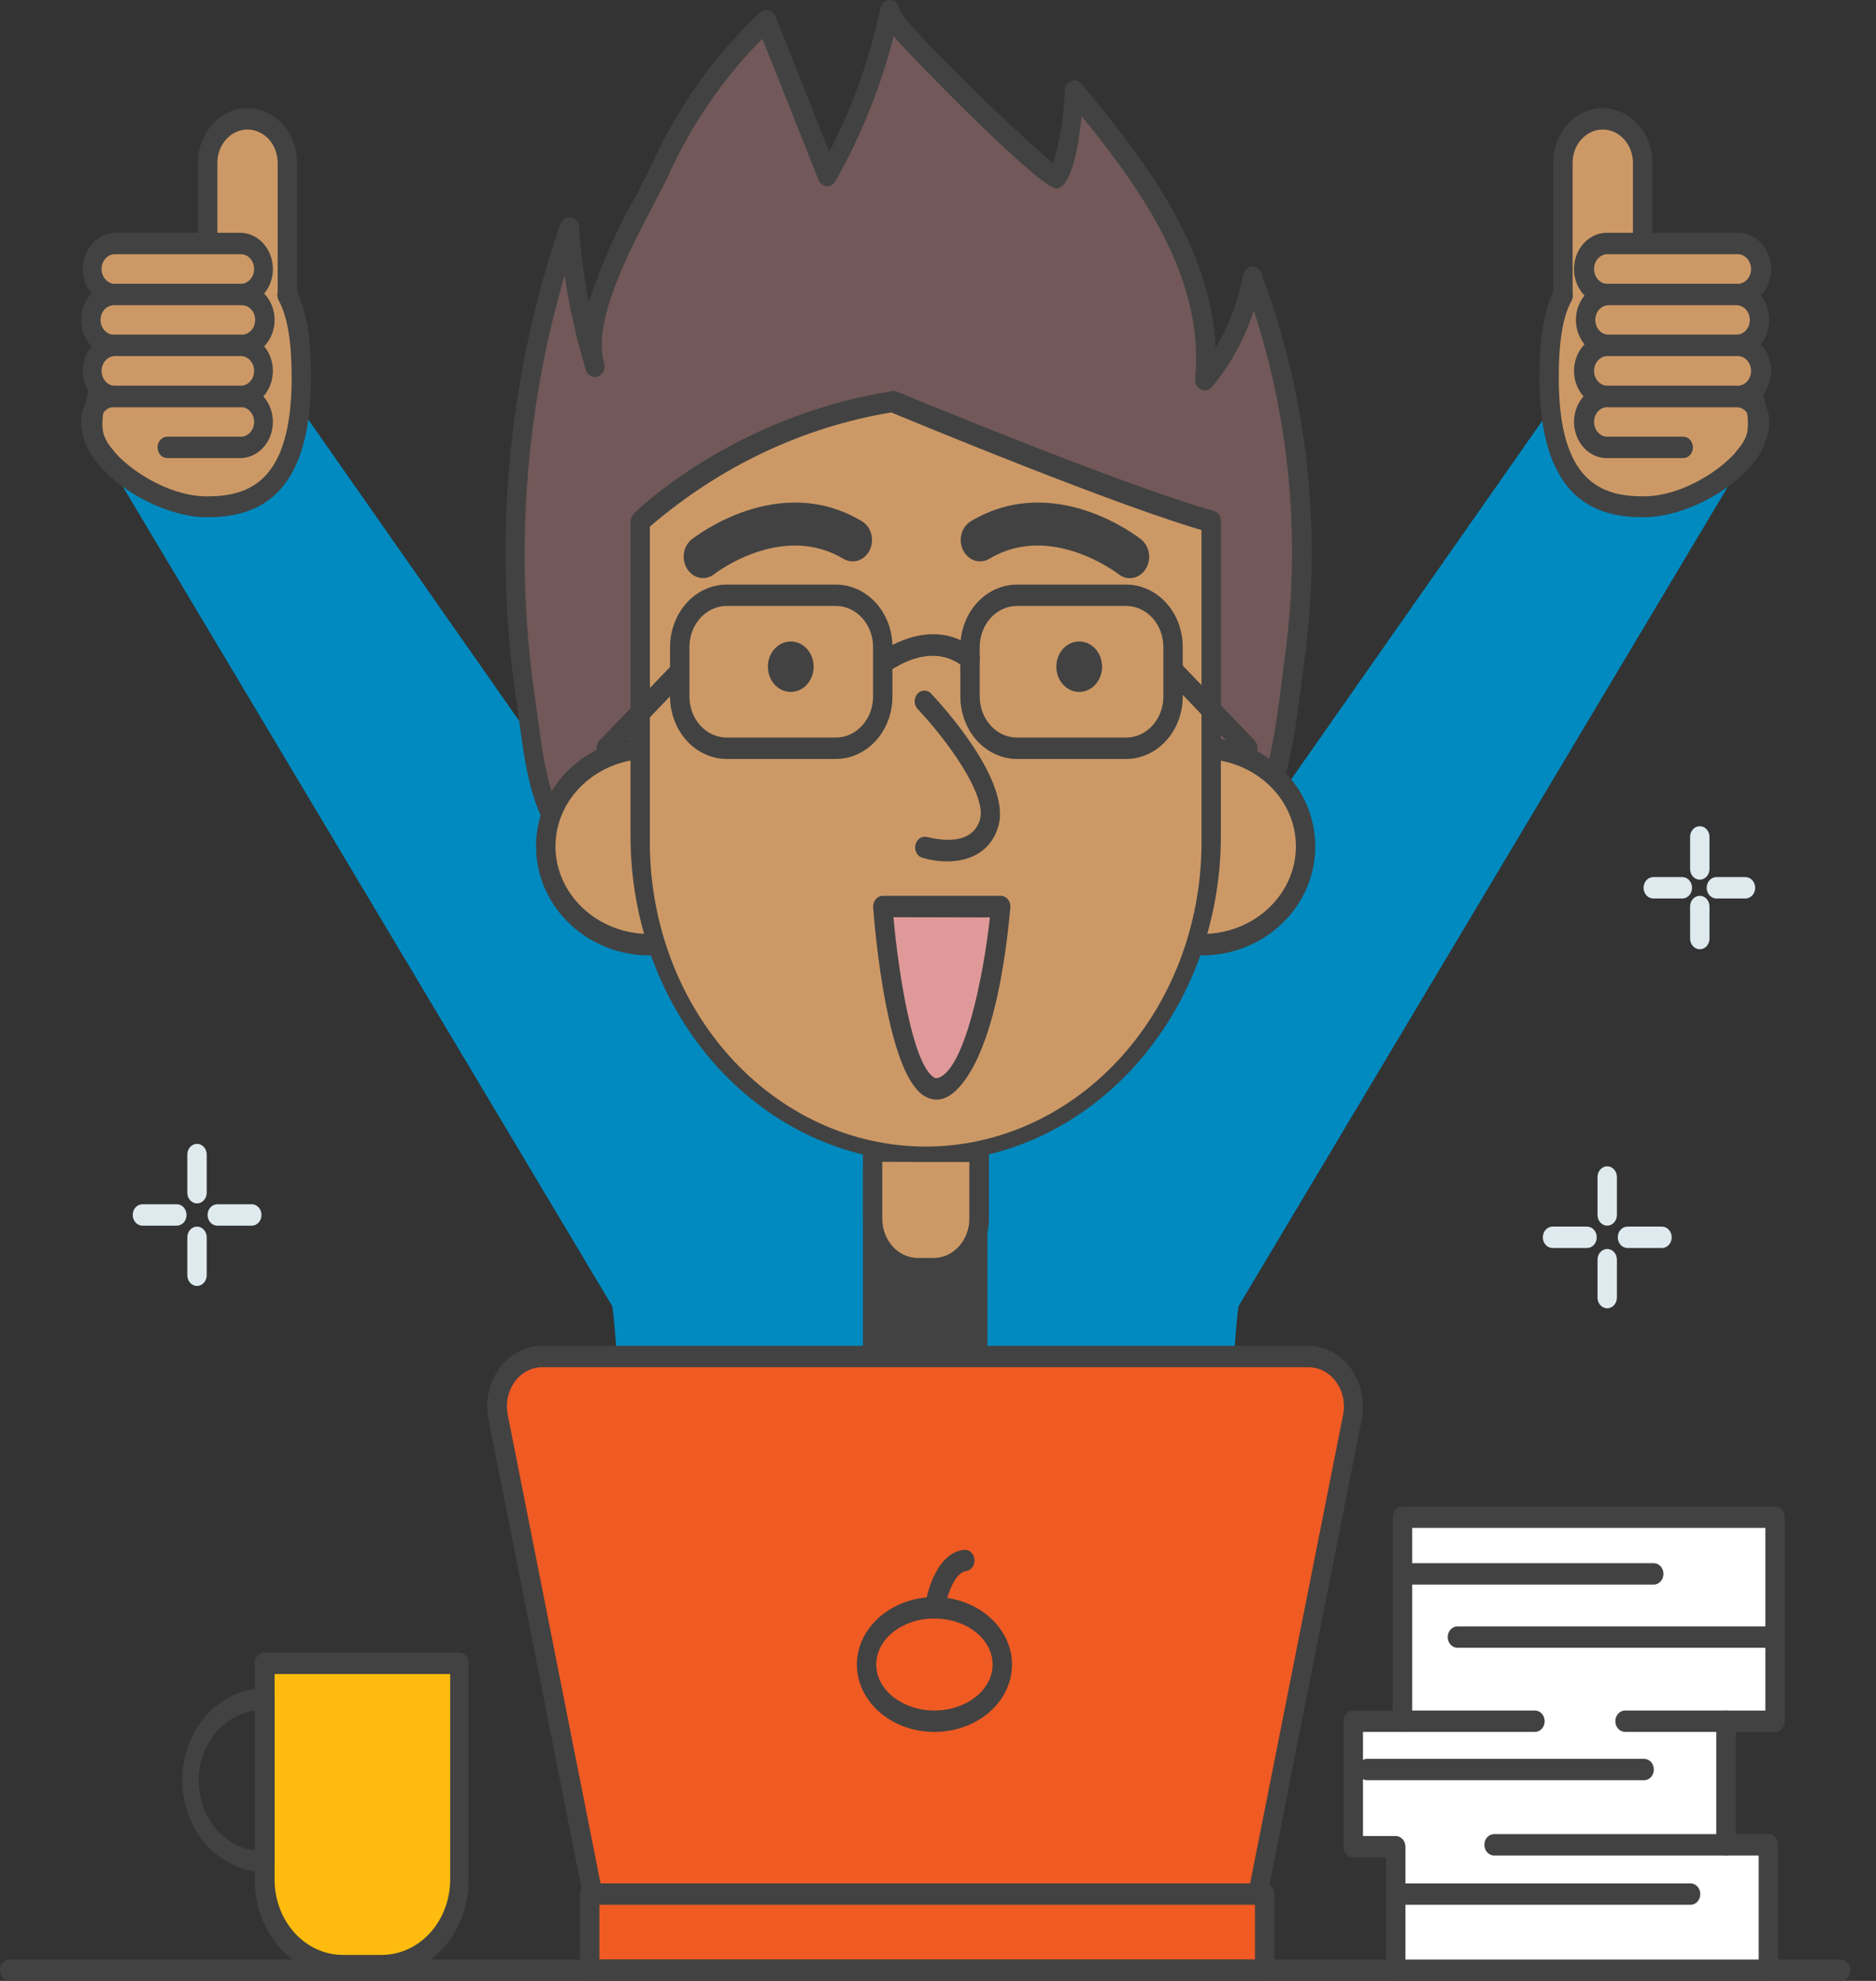 <svg width="54" height="57" viewBox="0 0 54 57" fill="none" xmlns="http://www.w3.org/2000/svg">
<rect x="0" y="0" width="54" height="57" fill="#333333" stroke="none"/>
<path d="M48.895 10.111C48.635 9.922 48.343 9.791 48.038 9.726C47.732 9.661 47.417 9.663 47.112 9.733C46.807 9.802 46.517 9.937 46.26 10.129C46.002 10.322 45.781 10.569 45.61 10.856L31.299 31.296H21.963L7.655 10.856C7.484 10.569 7.263 10.322 7.005 10.129C6.747 9.937 6.457 9.802 6.152 9.732C5.847 9.663 5.532 9.661 5.227 9.725C4.921 9.79 4.629 9.921 4.369 10.11C4.109 10.299 3.885 10.542 3.71 10.826C3.535 11.111 3.413 11.43 3.35 11.766C3.287 12.103 3.285 12.45 3.344 12.787C3.402 13.124 3.521 13.445 3.692 13.732L17.861 37.455C18.073 37.815 18.673 52.099 18.673 52.099H34.581C34.581 52.099 35.178 37.815 35.393 37.455L49.562 13.732C49.908 13.154 50.033 12.448 49.908 11.77C49.783 11.091 49.418 10.494 48.895 10.111Z" fill="#008ABF"/>
<path d="M34.592 52.407H18.684C18.61 52.407 18.539 52.374 18.487 52.317C18.435 52.259 18.405 52.181 18.405 52.099C18.177 46.62 17.78 38.295 17.621 37.581L3.469 13.892C3.082 13.245 2.945 12.454 3.087 11.695C3.228 10.936 3.638 10.27 4.225 9.843C4.813 9.417 5.53 9.265 6.218 9.422C6.907 9.578 7.511 10.03 7.898 10.677L22.111 30.982H31.173L45.406 10.662C45.794 10.026 46.394 9.583 47.075 9.43C47.756 9.276 48.465 9.423 49.048 9.84C49.339 10.052 49.589 10.324 49.785 10.641C49.98 10.959 50.117 11.316 50.187 11.692C50.257 12.068 50.26 12.456 50.194 12.832C50.129 13.21 49.996 13.569 49.805 13.889L35.655 37.578C35.496 38.292 35.097 46.617 34.868 52.096C34.869 52.136 34.862 52.177 34.848 52.214C34.834 52.252 34.814 52.286 34.788 52.315C34.763 52.343 34.732 52.366 34.699 52.382C34.665 52.398 34.629 52.406 34.592 52.407ZM18.938 51.791H34.324C34.603 45.297 34.963 37.64 35.161 37.286L49.339 13.563C49.642 13.051 49.75 12.428 49.638 11.829C49.526 11.23 49.204 10.704 48.741 10.367C48.512 10.2 48.255 10.085 47.985 10.027C47.715 9.97 47.437 9.972 47.168 10.034C46.898 10.095 46.643 10.214 46.415 10.384C46.188 10.554 45.993 10.772 45.842 11.025L31.519 31.487C31.493 31.523 31.459 31.553 31.421 31.573C31.383 31.593 31.341 31.604 31.299 31.604H21.964C21.921 31.604 21.879 31.593 21.841 31.573C21.803 31.553 21.769 31.523 21.743 31.487L7.435 11.043C7.289 10.778 7.097 10.547 6.869 10.365C6.642 10.183 6.383 10.054 6.109 9.984C5.834 9.915 5.55 9.907 5.273 9.962C4.996 10.016 4.732 10.131 4.496 10.3C4.261 10.469 4.058 10.689 3.901 10.946C3.744 11.204 3.636 11.493 3.582 11.798C3.529 12.102 3.531 12.415 3.59 12.719C3.649 13.022 3.762 13.309 3.924 13.563L18.093 37.286C18.302 37.636 18.665 45.297 18.938 51.791Z" fill="#008ABF"/>
<path d="M25.117 33.566H28.145V47.86H25.117V33.566Z" fill="#424242"/>
<path d="M28.145 48.17H25.117C25.043 48.17 24.972 48.138 24.92 48.08C24.867 48.023 24.838 47.944 24.838 47.863V33.566C24.838 33.485 24.867 33.407 24.92 33.349C24.972 33.291 25.043 33.259 25.117 33.259H28.145C28.219 33.259 28.29 33.291 28.342 33.349C28.395 33.407 28.424 33.485 28.424 33.566V47.863C28.424 47.944 28.395 48.023 28.342 48.08C28.29 48.138 28.219 48.17 28.145 48.17ZM25.396 47.555H27.866V33.874H25.396V47.555Z" fill="#424242"/>
<path d="M47.282 7.687V4.684C47.282 4.349 47.161 4.027 46.946 3.79C46.73 3.553 46.439 3.42 46.135 3.42C45.83 3.42 45.539 3.553 45.324 3.79C45.108 4.027 44.988 4.349 44.988 4.684V8.474C44.728 8.939 44.577 9.677 44.577 10.85C44.577 14.027 45.922 14.575 47.301 14.575C48.68 14.575 50.388 13.394 50.555 12.495C50.882 10.862 48.565 7.816 47.282 7.687Z" fill="#CC9966"/>
<path d="M47.312 14.883C46.023 14.883 44.309 14.467 44.309 10.85C44.309 9.757 44.441 8.957 44.709 8.41V4.684C44.709 4.267 44.859 3.867 45.126 3.573C45.394 3.278 45.756 3.112 46.135 3.112C46.513 3.112 46.876 3.278 47.143 3.573C47.41 3.867 47.561 4.267 47.561 4.684V7.428C48.398 7.678 49.297 8.659 49.863 9.514C50.226 10.056 51.049 11.431 50.84 12.557C50.631 13.683 48.758 14.883 47.312 14.883ZM45.267 8.422C45.284 8.499 45.274 8.581 45.239 8.65C44.988 9.099 44.868 9.822 44.868 10.865C44.868 13.877 46.104 14.283 47.312 14.283C48.646 14.283 50.167 13.123 50.293 12.437C50.404 11.822 50.067 10.856 49.414 9.883C48.716 8.844 47.809 8.038 47.257 7.995C47.187 7.988 47.122 7.952 47.075 7.895C47.028 7.838 47.002 7.764 47.003 7.687V4.684C47.003 4.43 46.911 4.187 46.748 4.008C46.586 3.828 46.365 3.727 46.135 3.727C45.904 3.727 45.684 3.828 45.521 4.008C45.358 4.187 45.267 4.43 45.267 4.684V8.422Z" fill="#424242"/>
<path d="M49.983 7.007H46.302C45.935 7.007 45.638 7.335 45.638 7.739V7.742C45.638 8.147 45.935 8.474 46.302 8.474H49.983C50.35 8.474 50.647 8.147 50.647 7.742V7.739C50.647 7.335 50.35 7.007 49.983 7.007Z" fill="#CC9966"/>
<path d="M49.983 8.782H46.305C46.176 8.79 46.048 8.769 45.927 8.72C45.807 8.671 45.696 8.595 45.603 8.498C45.51 8.4 45.435 8.283 45.385 8.153C45.334 8.023 45.307 7.882 45.307 7.741C45.307 7.599 45.334 7.459 45.385 7.329C45.435 7.198 45.51 7.081 45.603 6.983C45.696 6.886 45.807 6.811 45.927 6.762C46.048 6.713 46.176 6.692 46.305 6.699H49.983C50.111 6.692 50.24 6.713 50.361 6.762C50.481 6.811 50.592 6.886 50.685 6.983C50.778 7.081 50.853 7.198 50.904 7.329C50.954 7.459 50.981 7.599 50.981 7.741C50.981 7.882 50.954 8.023 50.904 8.153C50.853 8.283 50.778 8.4 50.685 8.498C50.592 8.595 50.481 8.671 50.361 8.72C50.24 8.769 50.111 8.79 49.983 8.782ZM46.305 7.315C46.251 7.31 46.197 7.317 46.147 7.336C46.096 7.355 46.049 7.386 46.01 7.426C45.97 7.466 45.938 7.514 45.917 7.569C45.895 7.623 45.884 7.681 45.884 7.741C45.884 7.8 45.895 7.858 45.917 7.913C45.938 7.967 45.97 8.016 46.01 8.056C46.049 8.096 46.096 8.126 46.147 8.145C46.197 8.165 46.251 8.172 46.305 8.167H49.983C50.037 8.172 50.09 8.165 50.141 8.145C50.192 8.126 50.239 8.096 50.278 8.056C50.318 8.016 50.35 7.967 50.371 7.913C50.393 7.858 50.404 7.8 50.404 7.741C50.404 7.681 50.393 7.623 50.371 7.569C50.35 7.514 50.318 7.466 50.278 7.426C50.239 7.386 50.192 7.355 50.141 7.336C50.09 7.317 50.037 7.31 49.983 7.315H46.305Z" fill="#424242"/>
<path d="M49.983 8.474H46.302C45.935 8.474 45.638 8.802 45.638 9.207V9.21C45.638 9.614 45.935 9.942 46.302 9.942H49.983C50.35 9.942 50.647 9.614 50.647 9.21V9.207C50.647 8.802 50.35 8.474 49.983 8.474Z" fill="#CC9966"/>
<path d="M49.983 10.246H46.305C46.055 10.246 45.815 10.137 45.638 9.942C45.461 9.747 45.362 9.482 45.362 9.207C45.362 8.931 45.461 8.666 45.638 8.471C45.815 8.276 46.055 8.167 46.305 8.167H49.983C50.233 8.167 50.473 8.276 50.65 8.471C50.827 8.666 50.926 8.931 50.926 9.207C50.926 9.482 50.827 9.747 50.65 9.942C50.473 10.137 50.233 10.246 49.983 10.246ZM46.305 8.782C46.203 8.782 46.105 8.827 46.032 8.906C45.96 8.986 45.92 9.094 45.92 9.207C45.92 9.319 45.96 9.427 46.032 9.507C46.105 9.586 46.203 9.631 46.305 9.631H49.983C50.085 9.631 50.183 9.586 50.255 9.507C50.328 9.427 50.368 9.319 50.368 9.207C50.368 9.094 50.328 8.986 50.255 8.906C50.183 8.827 50.085 8.782 49.983 8.782H46.305Z" fill="#424242"/>
<path d="M49.983 9.939H46.302C45.935 9.939 45.638 10.267 45.638 10.671V10.674C45.638 11.079 45.935 11.406 46.302 11.406H49.983C50.35 11.406 50.647 11.079 50.647 10.674V10.671C50.647 10.267 50.35 9.939 49.983 9.939Z" fill="#CC9966"/>
<path d="M49.983 11.714H46.305C46.176 11.722 46.048 11.7 45.927 11.652C45.807 11.603 45.696 11.527 45.603 11.43C45.51 11.332 45.435 11.215 45.385 11.085C45.334 10.955 45.307 10.814 45.307 10.673C45.307 10.531 45.334 10.391 45.385 10.26C45.435 10.13 45.51 10.013 45.603 9.915C45.696 9.818 45.807 9.742 45.927 9.694C46.048 9.645 46.176 9.623 46.305 9.631H49.983C50.111 9.623 50.24 9.645 50.361 9.694C50.481 9.742 50.592 9.818 50.685 9.915C50.778 10.013 50.853 10.13 50.904 10.26C50.954 10.391 50.981 10.531 50.981 10.673C50.981 10.814 50.954 10.955 50.904 11.085C50.853 11.215 50.778 11.332 50.685 11.43C50.592 11.527 50.481 11.603 50.361 11.652C50.24 11.7 50.111 11.722 49.983 11.714ZM46.305 10.246C46.251 10.242 46.197 10.249 46.147 10.268C46.096 10.287 46.049 10.318 46.01 10.358C45.97 10.398 45.938 10.446 45.917 10.501C45.895 10.555 45.884 10.613 45.884 10.673C45.884 10.732 45.895 10.79 45.917 10.845C45.938 10.899 45.97 10.947 46.01 10.988C46.049 11.028 46.096 11.058 46.147 11.077C46.197 11.096 46.251 11.104 46.305 11.099H49.983C50.037 11.104 50.09 11.096 50.141 11.077C50.192 11.058 50.239 11.028 50.278 10.988C50.318 10.947 50.35 10.899 50.371 10.845C50.393 10.79 50.404 10.732 50.404 10.673C50.404 10.613 50.393 10.555 50.371 10.501C50.35 10.446 50.318 10.398 50.278 10.358C50.239 10.318 50.192 10.287 50.141 10.268C50.09 10.249 50.037 10.242 49.983 10.246H46.305Z" fill="#424242"/>
<path d="M50.195 13.489C50.158 13.489 50.122 13.481 50.088 13.465C50.054 13.449 50.023 13.426 49.997 13.397C49.945 13.339 49.916 13.261 49.916 13.18C49.916 13.099 49.945 13.021 49.997 12.963C50.209 12.749 50.341 12.457 50.368 12.142C50.368 12.028 50.327 11.919 50.255 11.839C50.182 11.759 50.083 11.714 49.98 11.714H46.305C46.251 11.709 46.197 11.716 46.147 11.735C46.096 11.755 46.049 11.785 46.01 11.825C45.97 11.865 45.938 11.914 45.917 11.968C45.895 12.022 45.884 12.081 45.884 12.14C45.884 12.199 45.895 12.258 45.917 12.312C45.938 12.366 45.97 12.415 46.01 12.455C46.049 12.495 46.096 12.526 46.147 12.545C46.197 12.564 46.251 12.571 46.305 12.566H48.451C48.525 12.566 48.596 12.599 48.648 12.656C48.701 12.714 48.73 12.792 48.73 12.874C48.73 12.955 48.701 13.034 48.648 13.091C48.596 13.149 48.525 13.181 48.451 13.181H46.305C46.176 13.189 46.048 13.168 45.927 13.119C45.807 13.07 45.696 12.995 45.603 12.897C45.51 12.8 45.435 12.682 45.385 12.552C45.334 12.422 45.307 12.282 45.307 12.14C45.307 11.998 45.334 11.858 45.385 11.728C45.435 11.598 45.51 11.48 45.603 11.383C45.696 11.285 45.807 11.21 45.927 11.161C46.048 11.112 46.176 11.091 46.305 11.099H49.983C50.234 11.099 50.475 11.209 50.652 11.404C50.83 11.6 50.929 11.865 50.929 12.142C50.906 12.622 50.714 13.073 50.393 13.4C50.367 13.428 50.336 13.451 50.302 13.466C50.268 13.482 50.232 13.489 50.195 13.489Z" fill="#424242"/>
<path d="M5.981 7.687V4.684C5.981 4.349 6.102 4.027 6.317 3.79C6.532 3.553 6.824 3.42 7.128 3.42C7.432 3.42 7.724 3.553 7.939 3.79C8.154 4.027 8.275 4.349 8.275 4.684V8.474C8.534 8.939 8.688 9.677 8.688 10.85C8.688 14.027 7.34 14.575 5.964 14.575C4.588 14.575 2.88 13.394 2.699 12.495C2.395 10.862 4.697 7.816 5.981 7.687Z" fill="#CC9966"/>
<path d="M5.95 14.883C4.504 14.883 2.623 13.652 2.422 12.557C2.221 11.462 3.034 10.056 3.399 9.514C3.957 8.671 4.876 7.668 5.699 7.428V4.684C5.699 4.267 5.849 3.867 6.117 3.573C6.384 3.278 6.747 3.112 7.125 3.112C7.503 3.112 7.866 3.278 8.133 3.573C8.401 3.867 8.551 4.267 8.551 4.684V8.41C8.83 8.957 8.953 9.757 8.953 10.85C8.956 14.455 7.242 14.883 5.95 14.883ZM7.125 3.727C7.011 3.727 6.898 3.752 6.793 3.8C6.687 3.848 6.592 3.919 6.511 4.008C6.431 4.096 6.367 4.202 6.323 4.318C6.279 4.434 6.257 4.559 6.257 4.684V7.687C6.257 7.764 6.231 7.838 6.184 7.895C6.137 7.952 6.073 7.988 6.003 7.995C5.445 8.05 4.546 8.844 3.846 9.883C3.193 10.856 2.855 11.834 2.969 12.437C3.095 13.111 4.613 14.283 5.95 14.283C7.158 14.283 8.395 13.877 8.395 10.865C8.395 9.822 8.272 9.099 8.024 8.65C8.003 8.613 7.99 8.573 7.985 8.53C7.979 8.488 7.982 8.445 7.993 8.404V4.712C7.996 4.584 7.976 4.457 7.934 4.338C7.892 4.219 7.829 4.11 7.749 4.018C7.668 3.927 7.572 3.854 7.465 3.804C7.358 3.754 7.244 3.728 7.128 3.727H7.125Z" fill="#424242"/>
<path d="M3.279 8.471H6.96C7.327 8.471 7.624 8.144 7.624 7.739V7.736C7.624 7.332 7.327 7.004 6.96 7.004H3.279C2.912 7.004 2.615 7.332 2.615 7.736V7.739C2.615 8.144 2.912 8.471 3.279 8.471Z" fill="#CC9966"/>
<path d="M6.96 8.782H3.279C3.038 8.768 2.81 8.652 2.644 8.458C2.477 8.264 2.384 8.008 2.384 7.741C2.384 7.474 2.477 7.217 2.644 7.024C2.81 6.83 3.038 6.714 3.279 6.699H6.96C7.202 6.714 7.429 6.83 7.596 7.024C7.762 7.217 7.855 7.474 7.855 7.741C7.855 8.008 7.762 8.264 7.596 8.458C7.429 8.652 7.202 8.768 6.96 8.782ZM3.279 7.315C3.182 7.324 3.092 7.372 3.026 7.451C2.961 7.53 2.924 7.634 2.924 7.741C2.924 7.848 2.961 7.951 3.026 8.03C3.092 8.109 3.182 8.158 3.279 8.167H6.96C7.057 8.158 7.147 8.109 7.213 8.03C7.279 7.951 7.315 7.848 7.315 7.741C7.315 7.634 7.279 7.53 7.213 7.451C7.147 7.372 7.057 7.324 6.96 7.315H3.279Z" fill="#424242"/>
<path d="M3.279 9.939H6.96C7.327 9.939 7.624 9.611 7.624 9.207V9.204C7.624 8.799 7.327 8.471 6.96 8.471H3.279C2.912 8.471 2.615 8.799 2.615 9.204V9.207C2.615 9.611 2.912 9.939 3.279 9.939Z" fill="#CC9966"/>
<path d="M6.96 10.246H3.279C3.029 10.246 2.789 10.137 2.612 9.942C2.435 9.747 2.336 9.482 2.336 9.207C2.336 8.931 2.435 8.666 2.612 8.471C2.789 8.276 3.029 8.167 3.279 8.167H6.96C7.21 8.167 7.45 8.276 7.627 8.471C7.804 8.666 7.904 8.931 7.904 9.207C7.904 9.482 7.804 9.747 7.627 9.942C7.45 10.137 7.21 10.246 6.96 10.246ZM3.279 8.782C3.177 8.782 3.079 8.827 3.007 8.906C2.935 8.986 2.894 9.094 2.894 9.207C2.894 9.319 2.935 9.427 3.007 9.507C3.079 9.586 3.177 9.631 3.279 9.631H6.96C7.062 9.631 7.16 9.586 7.233 9.507C7.305 9.427 7.345 9.319 7.345 9.207C7.345 9.094 7.305 8.986 7.233 8.906C7.16 8.827 7.062 8.782 6.96 8.782H3.279Z" fill="#424242"/>
<path d="M3.279 11.409H6.96C7.327 11.409 7.624 11.082 7.624 10.677V10.674C7.624 10.27 7.327 9.942 6.96 9.942H3.279C2.912 9.942 2.615 10.27 2.615 10.674V10.677C2.615 11.082 2.912 11.409 3.279 11.409Z" fill="#CC9966"/>
<path d="M6.96 11.714H3.279C3.038 11.7 2.81 11.584 2.644 11.39C2.477 11.196 2.384 10.939 2.384 10.673C2.384 10.406 2.477 10.149 2.644 9.955C2.81 9.762 3.038 9.646 3.279 9.631H6.96C7.202 9.646 7.429 9.762 7.596 9.955C7.762 10.149 7.855 10.406 7.855 10.673C7.855 10.939 7.762 11.196 7.596 11.39C7.429 11.584 7.202 11.7 6.96 11.714ZM3.279 10.246C3.182 10.256 3.092 10.304 3.026 10.383C2.961 10.462 2.924 10.565 2.924 10.673C2.924 10.78 2.961 10.883 3.026 10.962C3.092 11.041 3.182 11.09 3.279 11.099H6.96C7.057 11.09 7.147 11.041 7.213 10.962C7.279 10.883 7.315 10.78 7.315 10.673C7.315 10.565 7.279 10.462 7.213 10.383C7.147 10.304 7.057 10.256 6.96 10.246H3.279Z" fill="#424242"/>
<path d="M3.067 13.489C2.994 13.489 2.924 13.457 2.872 13.4C2.551 13.073 2.359 12.622 2.336 12.142C2.336 12.005 2.36 11.869 2.407 11.743C2.454 11.616 2.524 11.501 2.611 11.404C2.699 11.307 2.803 11.231 2.918 11.178C3.032 11.126 3.155 11.099 3.279 11.099H6.96C7.202 11.113 7.429 11.229 7.596 11.423C7.762 11.617 7.855 11.873 7.855 12.14C7.855 12.407 7.762 12.664 7.596 12.857C7.429 13.051 7.202 13.167 6.96 13.181H4.814C4.74 13.181 4.669 13.149 4.617 13.091C4.564 13.034 4.535 12.955 4.535 12.874C4.535 12.792 4.564 12.714 4.617 12.656C4.669 12.599 4.74 12.566 4.814 12.566H6.96C7.057 12.557 7.147 12.508 7.213 12.429C7.279 12.35 7.315 12.247 7.315 12.14C7.315 12.033 7.279 11.93 7.213 11.851C7.147 11.772 7.057 11.723 6.96 11.714H3.279C3.228 11.714 3.178 11.725 3.131 11.747C3.084 11.768 3.042 11.8 3.006 11.839C2.97 11.879 2.942 11.926 2.923 11.978C2.903 12.03 2.894 12.086 2.894 12.142C2.921 12.457 3.054 12.749 3.265 12.963C3.317 13.021 3.346 13.099 3.346 13.18C3.346 13.261 3.317 13.339 3.265 13.397C3.239 13.426 3.209 13.449 3.175 13.465C3.141 13.481 3.104 13.489 3.067 13.489Z" fill="#424242"/>
<path d="M36.199 54.502H17.063L14.339 40.775C14.297 40.565 14.299 40.348 14.343 40.139C14.388 39.93 14.474 39.735 14.597 39.568C14.719 39.4 14.873 39.266 15.049 39.173C15.225 39.081 15.417 39.033 15.612 39.033H37.659C37.853 39.033 38.045 39.081 38.221 39.174C38.396 39.267 38.55 39.402 38.672 39.569C38.794 39.736 38.88 39.931 38.925 40.139C38.969 40.348 38.971 40.565 38.929 40.775L36.199 54.502Z" fill="#F05A23"/>
<path d="M36.199 54.809H17.063C16.998 54.811 16.935 54.788 16.884 54.743C16.833 54.699 16.797 54.636 16.784 54.566L14.06 40.839C14.009 40.585 14.011 40.321 14.066 40.067C14.12 39.814 14.225 39.577 14.373 39.374C14.522 39.171 14.71 39.008 14.923 38.895C15.136 38.783 15.37 38.725 15.606 38.726H37.653C37.889 38.726 38.123 38.784 38.336 38.896C38.549 39.009 38.736 39.172 38.884 39.375C39.032 39.578 39.137 39.815 39.191 40.068C39.245 40.321 39.247 40.585 39.197 40.839L36.473 54.566C36.459 54.635 36.425 54.697 36.375 54.741C36.325 54.786 36.263 54.81 36.199 54.809ZM17.286 54.194H35.984L38.661 40.71C38.694 40.545 38.693 40.374 38.658 40.21C38.623 40.046 38.555 39.892 38.459 39.761C38.363 39.63 38.242 39.524 38.104 39.451C37.966 39.378 37.815 39.341 37.662 39.341H15.614C15.461 39.34 15.31 39.377 15.171 39.45C15.033 39.522 14.912 39.628 14.816 39.76C14.72 39.892 14.652 40.045 14.617 40.21C14.582 40.374 14.582 40.545 14.615 40.71L17.286 54.194Z" fill="#424242"/>
<path d="M16.974 54.502H36.403V56.692H16.974V54.502Z" fill="#F05A23"/>
<path d="M36.403 57H16.974C16.9 57 16.829 56.968 16.776 56.91C16.724 56.852 16.695 56.774 16.695 56.692V54.502C16.695 54.42 16.724 54.342 16.776 54.284C16.829 54.227 16.9 54.194 16.974 54.194H36.403C36.477 54.194 36.548 54.227 36.6 54.284C36.653 54.342 36.682 54.42 36.682 54.502V56.692C36.682 56.774 36.653 56.852 36.6 56.91C36.548 56.968 36.477 57 36.403 57ZM17.253 56.385H36.124V54.809H17.253V56.385Z" fill="#424242"/>
<path d="M25.114 33.13H28.184V35.068C28.184 35.448 28.047 35.812 27.803 36.081C27.559 36.35 27.229 36.501 26.884 36.501H26.42C26.076 36.501 25.745 36.35 25.501 36.081C25.257 35.812 25.12 35.448 25.12 35.068V33.13H25.114Z" fill="#CC9966"/>
<path d="M26.881 36.815H26.418C25.998 36.814 25.597 36.63 25.3 36.303C25.004 35.976 24.838 35.533 24.838 35.071V33.13C24.838 33.048 24.867 32.97 24.92 32.912C24.972 32.854 25.043 32.822 25.117 32.822H28.187C28.261 32.822 28.332 32.854 28.384 32.912C28.437 32.97 28.466 33.048 28.466 33.13V35.068C28.466 35.297 28.426 35.525 28.346 35.737C28.267 35.949 28.15 36.142 28.003 36.304C27.855 36.467 27.68 36.595 27.488 36.683C27.295 36.771 27.089 36.816 26.881 36.815ZM25.396 33.431V35.068C25.396 35.367 25.504 35.653 25.695 35.865C25.887 36.077 26.146 36.196 26.418 36.197H26.881C27.152 36.195 27.411 36.075 27.602 35.864C27.794 35.653 27.902 35.366 27.902 35.068V33.437L25.396 33.431Z" fill="#424242"/>
<path d="M16.575 24.337C15.458 23.534 15.349 21.59 15.149 20.245C14.458 15.646 14.883 10.927 16.379 6.567C16.483 7.927 16.729 9.269 17.113 10.566C16.647 8.997 18.347 6.259 18.966 4.98C19.803 3.235 20.641 1.921 22.058 0.614L23.811 5.041C24.64 3.581 25.244 1.98 25.6 0.303C25.508 0.737 30.241 5.13 30.381 5.109C30.621 5.075 30.939 3.263 30.914 2.617C32.867 4.964 34.985 7.745 34.673 10.923C35.364 10.094 35.836 9.073 36.04 7.97C37.346 11.454 37.766 15.265 37.257 18.993C37.084 20.27 36.852 22.992 35.929 23.915C35.069 24.768 33.107 24.149 32.052 24.186L22.594 24.512C20.959 24.568 18.539 25.174 16.971 24.546C16.832 24.493 16.699 24.423 16.575 24.337Z" fill="#725858"/>
<path d="M18.788 25.143C18.142 25.161 17.498 25.057 16.884 24.835C16.725 24.772 16.573 24.689 16.432 24.586C15.355 23.811 15.134 22.156 14.956 20.827C14.931 20.639 14.908 20.46 14.88 20.288C14.178 15.633 14.609 10.856 16.128 6.444C16.151 6.379 16.192 6.324 16.247 6.289C16.301 6.254 16.365 6.24 16.427 6.249C16.49 6.259 16.547 6.292 16.591 6.342C16.634 6.393 16.661 6.458 16.667 6.527C16.718 7.259 16.811 7.986 16.946 8.705C17.308 7.605 17.776 6.551 18.341 5.561C18.489 5.278 18.62 5.023 18.726 4.81C19.489 3.101 20.565 1.584 21.885 0.356C21.921 0.325 21.962 0.305 22.005 0.296C22.049 0.287 22.094 0.289 22.137 0.303C22.178 0.314 22.217 0.336 22.25 0.366C22.283 0.397 22.309 0.435 22.326 0.479L23.87 4.37C24.539 3.079 25.035 1.687 25.34 0.239C25.349 0.199 25.364 0.162 25.385 0.129C25.406 0.096 25.433 0.068 25.465 0.047C25.496 0.025 25.53 0.011 25.566 0.004C25.603 -0.002 25.64 -0.001 25.675 0.008C25.733 0.023 25.785 0.057 25.823 0.106C25.862 0.155 25.885 0.217 25.89 0.282C26.169 0.848 29.418 3.974 30.322 4.7C30.513 4.029 30.623 3.334 30.648 2.632C30.647 2.57 30.663 2.508 30.694 2.456C30.724 2.404 30.769 2.363 30.822 2.339C30.874 2.316 30.932 2.31 30.987 2.323C31.042 2.337 31.093 2.368 31.131 2.414C32.956 4.592 34.868 7.127 34.991 10.01C35.375 9.374 35.644 8.663 35.781 7.915C35.792 7.85 35.823 7.791 35.867 7.747C35.911 7.703 35.967 7.675 36.026 7.668C36.085 7.663 36.143 7.679 36.194 7.712C36.244 7.746 36.283 7.796 36.306 7.856C37.636 11.39 38.064 15.259 37.542 19.042C37.522 19.19 37.5 19.35 37.478 19.541C37.293 21.023 37.017 23.266 36.124 24.155C35.421 24.854 34.204 24.712 33.13 24.586C32.779 24.534 32.426 24.508 32.072 24.506L22.611 24.832C22.151 24.832 21.62 24.909 21.062 24.974C20.307 25.072 19.548 25.128 18.788 25.143ZM16.256 7.915C15.088 11.883 14.801 16.104 15.419 20.221C15.444 20.393 15.469 20.577 15.495 20.768C15.656 21.977 15.854 23.479 16.723 24.103C16.829 24.178 16.942 24.24 17.06 24.288C18.115 24.709 19.642 24.534 20.99 24.38C21.548 24.312 22.106 24.251 22.578 24.235L32.038 23.909C32.418 23.909 32.798 23.937 33.174 23.992C34.084 24.1 35.217 24.232 35.736 23.715C36.478 22.983 36.749 20.787 36.911 19.479C36.933 19.294 36.956 19.122 36.975 18.974C37.446 15.6 37.142 12.15 36.091 8.939C35.825 9.752 35.416 10.499 34.885 11.136C34.845 11.183 34.792 11.216 34.735 11.228C34.677 11.241 34.617 11.233 34.564 11.206C34.511 11.18 34.468 11.136 34.439 11.081C34.41 11.026 34.397 10.962 34.402 10.899C34.681 8.096 32.937 5.549 31.137 3.346C31.048 4.158 30.858 5.364 30.422 5.423C29.987 5.481 26.267 1.678 25.723 1.042C25.349 2.512 24.785 3.916 24.048 5.21C24.021 5.258 23.983 5.296 23.938 5.322C23.893 5.347 23.842 5.359 23.791 5.355C23.741 5.351 23.692 5.331 23.651 5.298C23.61 5.266 23.577 5.222 23.557 5.17L21.947 1.115C20.815 2.248 19.886 3.605 19.209 5.115C19.103 5.333 18.966 5.595 18.813 5.884C18.107 7.235 17.029 9.284 17.392 10.456C17.412 10.532 17.404 10.614 17.37 10.685C17.336 10.755 17.279 10.808 17.21 10.833C17.142 10.857 17.067 10.852 17.002 10.817C16.937 10.782 16.887 10.721 16.862 10.646C16.592 9.752 16.387 8.835 16.248 7.905L16.256 7.915Z" fill="#424242"/>
<path d="M18.687 27.18C20.332 27.18 21.665 25.914 21.665 24.352C21.665 22.791 20.332 21.525 18.687 21.525C17.043 21.525 15.709 22.791 15.709 24.352C15.709 25.914 17.043 27.18 18.687 27.18Z" fill="#CC9966"/>
<path d="M18.687 27.49C16.89 27.49 15.43 26.081 15.43 24.352C15.43 22.623 16.89 21.223 18.687 21.223C20.484 21.223 21.941 22.629 21.941 24.358C21.941 26.087 20.482 27.49 18.687 27.49ZM18.687 21.833C17.2 21.833 15.989 22.965 15.989 24.352C15.989 25.74 17.2 26.875 18.687 26.875C20.175 26.875 21.383 25.743 21.383 24.352C21.383 22.962 20.183 21.839 18.687 21.839V21.833Z" fill="#424242"/>
<path d="M34.606 27.18C36.25 27.18 37.584 25.914 37.584 24.352C37.584 22.791 36.25 21.525 34.606 21.525C32.961 21.525 31.628 22.791 31.628 24.352C31.628 25.914 32.961 27.18 34.606 27.18Z" fill="#CC9966"/>
<path d="M34.606 27.49C32.809 27.49 31.349 26.081 31.349 24.352C31.349 22.623 32.809 21.223 34.606 21.223C36.403 21.223 37.86 22.629 37.86 24.358C37.86 26.087 36.4 27.49 34.606 27.49ZM34.606 21.833C33.116 21.833 31.907 22.965 31.907 24.352C31.907 25.74 33.116 26.875 34.606 26.875C36.096 26.875 37.302 25.743 37.302 24.352C37.302 22.962 36.091 21.839 34.606 21.839V21.833Z" fill="#424242"/>
<path d="M22.488 23.149C22.948 23.149 23.32 22.739 23.32 22.233C23.32 21.726 22.948 21.316 22.488 21.316C22.029 21.316 21.657 21.726 21.657 22.233C21.657 22.739 22.029 23.149 22.488 23.149Z" fill="#424242"/>
<path d="M31.064 23.149C31.524 23.149 31.896 22.739 31.896 22.233C31.896 21.726 31.524 21.316 31.064 21.316C30.605 21.316 30.233 21.726 30.233 22.233C30.233 22.739 30.605 23.149 31.064 23.149Z" fill="#424242"/>
<path d="M29.92 26.657C29.895 27.596 29.539 28.487 28.928 29.142C28.316 29.797 27.497 30.163 26.645 30.163C25.793 30.163 24.974 29.797 24.362 29.142C23.751 28.487 23.395 27.596 23.37 26.657H29.92Z" fill="white"/>
<path d="M26.646 30.573C25.704 30.572 24.801 30.159 24.134 29.425C23.468 28.691 23.093 27.695 23.091 26.657C23.091 26.575 23.12 26.497 23.173 26.439C23.225 26.381 23.296 26.349 23.37 26.349H29.92C29.994 26.349 30.065 26.381 30.117 26.439C30.17 26.497 30.199 26.575 30.199 26.657C30.198 27.695 29.824 28.691 29.158 29.425C28.492 30.159 27.588 30.572 26.646 30.573ZM23.66 26.964C23.729 27.785 24.073 28.547 24.625 29.103C25.177 29.658 25.898 29.966 26.645 29.966C27.393 29.966 28.113 29.658 28.665 29.103C29.218 28.547 29.561 27.785 29.63 26.964H23.66Z" fill="#424242"/>
<path d="M26.602 25.62C26.33 25.62 26.058 25.595 25.79 25.546C25.717 25.532 25.653 25.486 25.611 25.42C25.568 25.354 25.552 25.272 25.564 25.192C25.57 25.152 25.583 25.114 25.603 25.079C25.622 25.045 25.648 25.015 25.678 24.992C25.708 24.968 25.742 24.951 25.778 24.943C25.814 24.934 25.851 24.933 25.887 24.94C26.288 25.016 26.697 25.023 27.099 24.958C27.135 24.678 26.82 23.728 26.398 22.82C26.366 22.748 26.36 22.665 26.383 22.589C26.405 22.512 26.454 22.448 26.518 22.411C26.583 22.374 26.658 22.366 26.728 22.389C26.798 22.412 26.857 22.464 26.892 22.534C27.185 23.149 27.841 24.654 27.598 25.247C27.571 25.322 27.529 25.389 27.474 25.443C27.419 25.496 27.354 25.535 27.283 25.555C27.059 25.606 26.83 25.628 26.602 25.62Z" fill="#424242"/>
<path d="M20.233 19.528C20.16 19.532 20.087 19.521 20.017 19.494C19.948 19.467 19.884 19.425 19.83 19.371C19.72 19.262 19.654 19.108 19.646 18.945C19.638 18.782 19.689 18.622 19.789 18.501C19.888 18.379 20.027 18.306 20.175 18.298L24.118 17.839C24.266 17.822 24.414 17.871 24.53 17.974C24.645 18.077 24.719 18.227 24.735 18.39C24.75 18.553 24.706 18.716 24.613 18.844C24.519 18.971 24.383 19.053 24.235 19.07L20.292 19.525L20.233 19.528Z" fill="#424242"/>
<path d="M33.769 19.934C33.733 19.939 33.698 19.939 33.663 19.934L29.755 19.122C29.61 19.092 29.482 18.999 29.398 18.863C29.315 18.729 29.284 18.563 29.312 18.402C29.339 18.242 29.424 18.1 29.546 18.009C29.669 17.917 29.819 17.883 29.965 17.913L33.872 18.725C34.02 18.74 34.156 18.82 34.251 18.946C34.346 19.072 34.392 19.234 34.378 19.398C34.365 19.561 34.293 19.711 34.178 19.816C34.064 19.921 33.917 19.971 33.769 19.956V19.934Z" fill="#424242"/>
<path d="M26.646 33.13C24.467 33.129 22.377 32.174 20.836 30.475C19.294 28.776 18.428 26.472 18.428 24.069V15.012C20.519 13.161 23.027 11.969 25.684 11.563C33.021 14.575 34.863 15.012 34.863 15.012V24.069C34.863 26.472 33.997 28.776 32.456 30.475C30.916 32.174 28.826 33.129 26.646 33.13Z" fill="#CC9966"/>
<path d="M26.647 33.437C24.393 33.435 22.233 32.447 20.64 30.691C19.047 28.934 18.151 26.553 18.149 24.069V15.012C18.149 14.969 18.157 14.927 18.173 14.887C18.189 14.848 18.212 14.813 18.241 14.784C18.355 14.671 21.09 11.994 25.648 11.259C25.693 11.246 25.741 11.246 25.787 11.259C32.996 14.221 34.902 14.692 34.921 14.695C34.985 14.71 35.041 14.749 35.082 14.805C35.122 14.861 35.143 14.931 35.142 15.003V24.06C35.142 26.545 34.247 28.928 32.654 30.686C31.061 32.444 28.901 33.434 26.647 33.437ZM18.707 15.153V24.075C18.687 25.238 18.878 26.394 19.268 27.475C19.658 28.556 20.239 29.54 20.979 30.37C21.718 31.2 22.599 31.86 23.572 32.31C24.545 32.76 25.59 32.992 26.645 32.992C27.7 32.992 28.745 32.76 29.718 32.31C30.691 31.86 31.573 31.2 32.312 30.37C33.051 29.54 33.633 28.556 34.023 27.475C34.413 26.394 34.603 25.238 34.584 24.075V15.252C33.919 15.061 31.617 14.329 25.653 11.868C23.12 12.286 20.727 13.417 18.707 15.153Z" fill="#424242"/>
<path d="M24.062 21.839H20.917C20.485 21.838 20.071 21.648 19.765 21.312C19.46 20.975 19.288 20.518 19.287 20.042V18.618C19.288 18.141 19.46 17.685 19.765 17.348C20.071 17.011 20.485 16.822 20.917 16.821H24.062C24.494 16.822 24.908 17.012 25.213 17.348C25.518 17.685 25.689 18.142 25.689 18.618V20.042C25.689 20.518 25.518 20.975 25.213 21.311C24.908 21.648 24.494 21.838 24.062 21.839ZM20.917 17.436C20.633 17.436 20.36 17.561 20.159 17.782C19.958 18.004 19.845 18.304 19.845 18.618V20.042C19.845 20.355 19.958 20.656 20.159 20.877C20.36 21.099 20.633 21.223 20.917 21.223H24.062C24.346 21.223 24.618 21.098 24.818 20.876C25.019 20.655 25.131 20.355 25.131 20.042V18.618C25.131 18.305 25.019 18.005 24.818 17.783C24.618 17.562 24.346 17.437 24.062 17.436H20.917Z" fill="#424242"/>
<path d="M32.418 21.839H29.273C28.841 21.838 28.427 21.648 28.121 21.312C27.816 20.975 27.644 20.518 27.643 20.042V18.618C27.644 18.141 27.816 17.685 28.121 17.348C28.427 17.011 28.841 16.822 29.273 16.821H32.418C32.85 16.822 33.264 17.012 33.569 17.348C33.874 17.685 34.045 18.142 34.045 18.618V20.042C34.045 20.518 33.874 20.975 33.569 21.311C33.264 21.648 32.85 21.838 32.418 21.839ZM29.273 17.436C28.988 17.436 28.716 17.561 28.515 17.782C28.314 18.004 28.201 18.304 28.201 18.618V20.042C28.201 20.355 28.314 20.656 28.515 20.877C28.716 21.099 28.988 21.223 29.273 21.223H32.418C32.702 21.223 32.974 21.098 33.174 20.876C33.374 20.655 33.487 20.355 33.487 20.042V18.618C33.487 18.305 33.374 18.005 33.174 17.783C32.974 17.562 32.702 17.437 32.418 17.436H29.273Z" fill="#424242"/>
<path d="M27.922 19.276C27.859 19.276 27.798 19.252 27.749 19.208C26.87 18.448 25.781 19.208 25.734 19.227C25.703 19.248 25.668 19.263 25.632 19.27C25.596 19.277 25.559 19.276 25.523 19.267C25.488 19.258 25.454 19.242 25.424 19.218C25.394 19.195 25.368 19.166 25.349 19.131C25.31 19.063 25.297 18.98 25.314 18.901C25.33 18.822 25.373 18.753 25.435 18.71C25.494 18.667 26.903 17.695 28.095 18.71C28.124 18.735 28.148 18.766 28.166 18.802C28.184 18.837 28.195 18.876 28.199 18.917C28.203 18.957 28.2 18.998 28.19 19.037C28.18 19.076 28.163 19.112 28.14 19.144C28.115 19.183 28.083 19.215 28.045 19.238C28.007 19.261 27.965 19.274 27.922 19.276Z" fill="#424242"/>
<path d="M17.448 21.839C17.392 21.838 17.338 21.82 17.292 21.786C17.246 21.751 17.211 21.702 17.19 21.646C17.169 21.589 17.165 21.526 17.176 21.467C17.188 21.407 17.215 21.352 17.256 21.31L19.374 19.101C19.428 19.051 19.498 19.027 19.568 19.032C19.639 19.037 19.705 19.071 19.753 19.128C19.802 19.184 19.829 19.259 19.829 19.337C19.83 19.414 19.804 19.489 19.756 19.547L17.638 21.756C17.586 21.809 17.519 21.838 17.448 21.839Z" fill="#424242"/>
<path d="M35.926 21.839C35.854 21.839 35.785 21.809 35.733 21.756L33.615 19.547C33.585 19.52 33.561 19.487 33.544 19.449C33.526 19.412 33.516 19.37 33.513 19.328C33.511 19.286 33.516 19.244 33.529 19.204C33.542 19.164 33.562 19.128 33.589 19.097C33.615 19.067 33.647 19.042 33.682 19.026C33.718 19.009 33.755 19 33.794 19.001C33.832 19.001 33.87 19.01 33.905 19.027C33.94 19.044 33.971 19.07 33.997 19.101L36.116 21.309C36.168 21.367 36.197 21.445 36.197 21.526C36.197 21.608 36.168 21.686 36.116 21.743C36.066 21.801 35.998 21.835 35.926 21.839Z" fill="#424242"/>
<path d="M27.258 24.786C27.011 24.785 26.766 24.748 26.529 24.675C26.462 24.65 26.406 24.596 26.373 24.526C26.34 24.457 26.332 24.375 26.352 24.3C26.372 24.224 26.417 24.159 26.478 24.119C26.54 24.079 26.613 24.067 26.683 24.084C26.733 24.084 27.941 24.463 28.206 23.589C28.421 22.872 27.221 21.254 26.415 20.402C26.388 20.374 26.367 20.341 26.352 20.304C26.337 20.267 26.329 20.227 26.328 20.186C26.327 20.146 26.334 20.106 26.347 20.068C26.36 20.03 26.38 19.996 26.405 19.967C26.43 19.937 26.461 19.914 26.494 19.898C26.528 19.881 26.564 19.872 26.601 19.871C26.637 19.87 26.674 19.877 26.708 19.892C26.742 19.906 26.773 19.928 26.8 19.956C27.04 20.208 29.133 22.466 28.734 23.783C28.5 24.564 27.844 24.786 27.258 24.786Z" fill="#424242"/>
<path d="M22.762 19.91C23.125 19.91 23.42 19.585 23.42 19.184C23.42 18.783 23.125 18.458 22.762 18.458C22.398 18.458 22.103 18.783 22.103 19.184C22.103 19.585 22.398 19.91 22.762 19.91Z" fill="#424242"/>
<path d="M31.064 19.91C31.428 19.91 31.723 19.585 31.723 19.184C31.723 18.783 31.428 18.458 31.064 18.458C30.701 18.458 30.406 18.783 30.406 19.184C30.406 19.585 30.701 19.91 31.064 19.91Z" fill="#424242"/>
<path d="M20.236 16.633C20.119 16.633 20.004 16.592 19.91 16.515C19.815 16.439 19.744 16.332 19.707 16.209C19.671 16.086 19.671 15.954 19.706 15.83C19.742 15.707 19.812 15.6 19.907 15.523C20.007 15.443 22.419 13.566 24.807 14.997C24.938 15.074 25.035 15.206 25.077 15.362C25.119 15.518 25.104 15.687 25.034 15.83C24.963 15.974 24.844 16.081 24.702 16.128C24.56 16.174 24.407 16.157 24.277 16.079C22.497 15.018 20.579 16.504 20.56 16.52C20.465 16.594 20.352 16.633 20.236 16.633Z" fill="#424242"/>
<path d="M32.518 16.636C32.402 16.636 32.289 16.595 32.195 16.52C32.161 16.495 30.241 15.021 28.477 16.079C28.413 16.118 28.342 16.142 28.269 16.15C28.196 16.158 28.122 16.151 28.052 16.128C27.982 16.105 27.917 16.066 27.86 16.015C27.803 15.964 27.756 15.901 27.721 15.83C27.686 15.759 27.664 15.681 27.657 15.601C27.649 15.521 27.656 15.439 27.677 15.362C27.698 15.284 27.733 15.212 27.779 15.15C27.826 15.087 27.883 15.035 27.947 14.997C30.35 13.566 32.747 15.443 32.848 15.523C32.943 15.599 33.015 15.707 33.051 15.831C33.088 15.955 33.088 16.088 33.051 16.212C33.014 16.336 32.943 16.443 32.847 16.52C32.752 16.596 32.636 16.637 32.518 16.636Z" fill="#424242"/>
<path d="M28.807 26.084H25.41C25.41 26.084 25.843 31.779 27.11 31.314C28.377 30.85 28.807 26.084 28.807 26.084Z" fill="#E09999"/>
<path d="M26.962 31.64C26.817 31.64 26.675 31.591 26.554 31.502C25.536 30.764 25.192 26.887 25.134 26.112C25.131 26.07 25.136 26.027 25.148 25.987C25.16 25.946 25.18 25.91 25.206 25.878C25.232 25.847 25.264 25.821 25.299 25.804C25.334 25.787 25.372 25.777 25.41 25.777H28.807C28.846 25.777 28.884 25.786 28.92 25.803C28.955 25.821 28.987 25.846 29.013 25.878C29.039 25.91 29.059 25.948 29.071 25.988C29.083 26.029 29.087 26.072 29.083 26.115C28.656 30.819 27.439 31.505 27.199 31.594C27.123 31.624 27.043 31.64 26.962 31.64ZM25.717 26.392C25.871 28.081 26.275 30.57 26.859 30.985C26.881 31.005 26.907 31.018 26.935 31.023C26.963 31.028 26.991 31.024 27.018 31.013C27.768 30.733 28.299 28.161 28.494 26.398L25.717 26.392Z" fill="#424242"/>
<path d="M52.983 57H0.279C0.205 57 0.134 56.968 0.082 56.91C0.029 56.852 0 56.774 0 56.692C0 56.611 0.029 56.532 0.082 56.475C0.134 56.417 0.205 56.385 0.279 56.385H52.983C53.057 56.385 53.128 56.417 53.181 56.475C53.233 56.532 53.262 56.611 53.262 56.692C53.262 56.774 53.233 56.852 53.181 56.91C53.128 56.968 53.057 57 52.983 57Z" fill="#424242"/>
<path d="M26.898 49.533C27.983 49.533 28.862 48.802 28.862 47.9C28.862 46.998 27.983 46.266 26.898 46.266C25.813 46.266 24.933 46.998 24.933 47.9C24.933 48.802 25.813 49.533 26.898 49.533Z" fill="#F05A23"/>
<path d="M26.898 49.835C25.659 49.835 24.665 48.964 24.665 47.897C24.665 46.829 25.67 45.955 26.898 45.955C28.126 45.955 29.13 46.826 29.13 47.897C29.13 48.967 28.134 49.835 26.898 49.835ZM26.898 46.571C25.968 46.571 25.223 47.164 25.223 47.897C25.223 48.629 25.98 49.22 26.898 49.22C27.816 49.22 28.572 48.626 28.572 47.897C28.572 47.167 27.827 46.574 26.898 46.574V46.571Z" fill="#424242"/>
<path d="M26.898 46.574H26.85C26.777 46.56 26.712 46.515 26.669 46.449C26.627 46.383 26.609 46.3 26.621 46.22C26.646 46.063 26.878 44.706 27.738 44.596C27.774 44.591 27.811 44.594 27.847 44.605C27.882 44.617 27.916 44.635 27.944 44.661C27.973 44.686 27.997 44.717 28.015 44.753C28.033 44.788 28.045 44.828 28.049 44.868C28.053 44.908 28.05 44.949 28.04 44.988C28.03 45.027 28.013 45.064 27.99 45.096C27.967 45.128 27.938 45.154 27.906 45.174C27.874 45.194 27.838 45.206 27.802 45.211C27.456 45.257 27.244 45.983 27.18 46.328C27.166 46.399 27.131 46.462 27.079 46.507C27.028 46.553 26.963 46.576 26.898 46.574Z" fill="#424242"/>
<path d="M7.624 47.863H13.226V54.099C13.226 54.756 12.989 55.386 12.568 55.85C12.146 56.315 11.575 56.575 10.979 56.575H9.863C9.267 56.575 8.695 56.315 8.274 55.85C7.853 55.386 7.616 54.756 7.616 54.099V47.863H7.624Z" fill="#FFBC0E"/>
<path d="M10.973 56.883H9.857C9.19 56.882 8.55 56.591 8.077 56.072C7.604 55.553 7.336 54.85 7.331 54.114V47.863C7.331 47.781 7.361 47.703 7.413 47.645C7.466 47.587 7.537 47.555 7.611 47.555H13.212C13.286 47.555 13.357 47.587 13.409 47.645C13.461 47.703 13.491 47.781 13.491 47.863V54.099C13.489 54.835 13.224 55.541 12.752 56.062C12.281 56.584 11.641 56.879 10.973 56.883ZM7.904 48.17V54.099C7.907 54.671 8.116 55.219 8.485 55.623C8.853 56.026 9.352 56.252 9.871 56.252H10.987C11.507 56.252 12.006 56.026 12.375 55.623C12.744 55.219 12.953 54.672 12.958 54.099V48.17H7.904Z" fill="#424242"/>
<path d="M7.624 53.868H7.566C6.943 53.845 6.353 53.556 5.92 53.062C5.487 52.568 5.245 51.908 5.245 51.221C5.245 50.534 5.487 49.874 5.92 49.38C6.353 48.886 6.943 48.597 7.566 48.574H7.624C7.698 48.574 7.769 48.606 7.822 48.664C7.874 48.721 7.904 48.8 7.904 48.881V53.56C7.904 53.642 7.874 53.72 7.822 53.778C7.769 53.836 7.698 53.868 7.624 53.868ZM7.345 49.219C6.897 49.278 6.484 49.515 6.184 49.887C5.884 50.258 5.718 50.739 5.718 51.236C5.718 51.734 5.884 52.214 6.184 52.586C6.484 52.957 6.897 53.195 7.345 53.253V49.219Z" fill="#424242"/>
<path d="M51.094 49.53V43.657H40.369V49.53H38.954V53.142H40.176V56.692H50.901V53.084H49.682V49.53H51.094Z" fill="white"/>
<path d="M50.901 57H40.176C40.102 57 40.031 56.968 39.979 56.91C39.927 56.852 39.897 56.774 39.897 56.692V53.45H38.954C38.88 53.45 38.809 53.417 38.757 53.36C38.704 53.302 38.675 53.224 38.675 53.142V49.527C38.675 49.446 38.704 49.367 38.757 49.31C38.809 49.252 38.88 49.22 38.954 49.22H40.09V43.657C40.09 43.576 40.119 43.497 40.172 43.44C40.224 43.382 40.295 43.35 40.369 43.35H51.094C51.168 43.35 51.239 43.382 51.291 43.44C51.344 43.497 51.373 43.576 51.373 43.657V49.527C51.373 49.609 51.344 49.687 51.291 49.745C51.239 49.803 51.168 49.835 51.094 49.835H49.961V52.773H50.901C50.975 52.773 51.046 52.805 51.099 52.863C51.151 52.921 51.18 52.999 51.18 53.081V56.689C51.181 56.73 51.174 56.77 51.16 56.808C51.146 56.846 51.126 56.88 51.1 56.909C51.074 56.938 51.043 56.961 51.009 56.976C50.975 56.992 50.938 57 50.901 57ZM40.455 56.385H50.622V53.391H49.682C49.608 53.391 49.537 53.359 49.484 53.301C49.432 53.243 49.403 53.165 49.403 53.084V49.527C49.403 49.446 49.432 49.367 49.484 49.31C49.537 49.252 49.608 49.22 49.682 49.22H50.815V43.965H40.648V49.527C40.648 49.609 40.619 49.687 40.566 49.745C40.514 49.803 40.443 49.835 40.369 49.835H39.233V52.831H40.176C40.25 52.831 40.321 52.864 40.374 52.922C40.426 52.979 40.455 53.057 40.455 53.139V56.385Z" fill="#424242"/>
<path d="M49.682 53.391H43.006C42.932 53.391 42.861 53.359 42.809 53.301C42.757 53.243 42.727 53.165 42.727 53.084C42.727 53.002 42.757 52.924 42.809 52.866C42.861 52.808 42.932 52.776 43.006 52.776H49.682C49.756 52.776 49.827 52.808 49.879 52.866C49.931 52.924 49.961 53.002 49.961 53.084C49.961 53.165 49.931 53.243 49.879 53.301C49.827 53.359 49.756 53.391 49.682 53.391Z" fill="#424242"/>
<path d="M44.184 49.835H40.369C40.295 49.835 40.224 49.802 40.172 49.745C40.119 49.687 40.09 49.609 40.09 49.527C40.09 49.446 40.119 49.367 40.172 49.31C40.224 49.252 40.295 49.219 40.369 49.219H44.184C44.258 49.219 44.329 49.252 44.381 49.31C44.434 49.367 44.463 49.446 44.463 49.527C44.463 49.609 44.434 49.687 44.381 49.745C44.329 49.802 44.258 49.835 44.184 49.835Z" fill="#424242"/>
<path d="M49.682 49.835H46.776C46.702 49.835 46.631 49.802 46.579 49.745C46.527 49.687 46.497 49.609 46.497 49.527C46.497 49.446 46.527 49.367 46.579 49.31C46.631 49.252 46.702 49.219 46.776 49.219H49.682C49.756 49.219 49.827 49.252 49.879 49.31C49.931 49.367 49.961 49.446 49.961 49.527C49.961 49.609 49.931 49.687 49.879 49.745C49.827 49.802 49.756 49.835 49.682 49.835Z" fill="#424242"/>
<path d="M51.094 47.414H41.951C41.877 47.414 41.806 47.381 41.754 47.324C41.702 47.266 41.672 47.188 41.672 47.106C41.672 47.024 41.702 46.946 41.754 46.889C41.806 46.831 41.877 46.798 41.951 46.798H51.099C51.173 46.798 51.245 46.831 51.297 46.889C51.349 46.946 51.379 47.024 51.379 47.106C51.379 47.188 51.349 47.266 51.297 47.324C51.245 47.381 51.173 47.414 51.099 47.414H51.094Z" fill="#424242"/>
<path d="M47.602 45.595H40.531C40.457 45.595 40.386 45.563 40.333 45.505C40.281 45.448 40.252 45.369 40.252 45.288C40.252 45.206 40.281 45.128 40.333 45.07C40.386 45.013 40.457 44.98 40.531 44.98H47.602C47.677 44.98 47.748 45.013 47.8 45.07C47.852 45.128 47.882 45.206 47.882 45.288C47.882 45.369 47.852 45.448 47.8 45.505C47.748 45.563 47.677 45.595 47.602 45.595Z" fill="#424242"/>
<path d="M47.326 51.225H39.35C39.276 51.225 39.205 51.193 39.153 51.135C39.1 51.078 39.071 50.999 39.071 50.918C39.071 50.836 39.1 50.758 39.153 50.7C39.205 50.642 39.276 50.61 39.35 50.61H47.326C47.4 50.61 47.471 50.642 47.524 50.7C47.576 50.758 47.605 50.836 47.605 50.918C47.605 50.999 47.576 51.078 47.524 51.135C47.471 51.193 47.4 51.225 47.326 51.225Z" fill="#424242"/>
<path d="M48.663 54.809H40.176C40.102 54.809 40.031 54.777 39.979 54.719C39.927 54.662 39.897 54.584 39.897 54.502C39.897 54.42 39.927 54.342 39.979 54.284C40.031 54.227 40.102 54.194 40.176 54.194H48.663C48.737 54.194 48.808 54.227 48.86 54.284C48.913 54.342 48.942 54.42 48.942 54.502C48.942 54.584 48.913 54.662 48.86 54.719C48.808 54.777 48.737 54.809 48.663 54.809Z" fill="#424242"/>
<path d="M5.671 34.628C5.597 34.628 5.526 34.595 5.474 34.538C5.421 34.48 5.392 34.402 5.392 34.32V33.222C5.392 33.14 5.421 33.062 5.474 33.004C5.526 32.947 5.597 32.914 5.671 32.914C5.745 32.914 5.816 32.947 5.868 33.004C5.921 33.062 5.95 33.14 5.95 33.222V34.317C5.95 34.358 5.943 34.398 5.93 34.436C5.916 34.473 5.895 34.508 5.869 34.536C5.843 34.565 5.812 34.588 5.778 34.604C5.744 34.62 5.708 34.628 5.671 34.628Z" fill="#DFEAEF"/>
<path d="M5.671 37.003C5.597 37.003 5.526 36.97 5.474 36.913C5.421 36.855 5.392 36.777 5.392 36.695V35.603C5.392 35.521 5.421 35.443 5.474 35.385C5.526 35.328 5.597 35.295 5.671 35.295C5.745 35.295 5.816 35.328 5.868 35.385C5.921 35.443 5.95 35.521 5.95 35.603V36.695C5.95 36.777 5.921 36.855 5.868 36.913C5.816 36.97 5.745 37.003 5.671 37.003Z" fill="#DFEAEF"/>
<path d="M7.248 35.268H6.254C6.18 35.268 6.109 35.235 6.057 35.178C6.005 35.12 5.975 35.042 5.975 34.96C5.975 34.878 6.005 34.8 6.057 34.742C6.109 34.685 6.18 34.652 6.254 34.652H7.248C7.322 34.652 7.393 34.685 7.445 34.742C7.497 34.8 7.527 34.878 7.527 34.96C7.527 35.042 7.497 35.12 7.445 35.178C7.393 35.235 7.322 35.268 7.248 35.268Z" fill="#DFEAEF"/>
<path d="M5.09 35.268H4.1C4.026 35.268 3.955 35.235 3.902 35.178C3.85 35.12 3.821 35.042 3.821 34.96C3.821 34.878 3.85 34.8 3.902 34.742C3.955 34.685 4.026 34.652 4.1 34.652H5.09C5.164 34.652 5.235 34.685 5.288 34.742C5.34 34.8 5.369 34.878 5.369 34.96C5.369 35.042 5.34 35.12 5.288 35.178C5.235 35.235 5.164 35.268 5.09 35.268Z" fill="#DFEAEF"/>
<path d="M46.263 35.268C46.189 35.268 46.118 35.235 46.066 35.178C46.013 35.12 45.984 35.042 45.984 34.96V33.868C45.984 33.786 46.013 33.708 46.066 33.65C46.118 33.593 46.189 33.56 46.263 33.56C46.337 33.56 46.408 33.593 46.46 33.65C46.513 33.708 46.542 33.786 46.542 33.868V34.96C46.542 35.042 46.513 35.12 46.46 35.178C46.408 35.235 46.337 35.268 46.263 35.268Z" fill="#DFEAEF"/>
<path d="M46.263 37.646C46.189 37.646 46.118 37.613 46.066 37.556C46.013 37.498 45.984 37.42 45.984 37.338V36.246C45.984 36.164 46.013 36.086 46.066 36.029C46.118 35.971 46.189 35.938 46.263 35.938C46.337 35.938 46.408 35.971 46.46 36.029C46.513 36.086 46.542 36.164 46.542 36.246V37.338C46.542 37.42 46.513 37.498 46.46 37.556C46.408 37.613 46.337 37.646 46.263 37.646Z" fill="#DFEAEF"/>
<path d="M47.84 35.911H46.846C46.772 35.911 46.701 35.878 46.649 35.821C46.597 35.763 46.567 35.685 46.567 35.603C46.567 35.521 46.597 35.443 46.649 35.385C46.701 35.328 46.772 35.295 46.846 35.295H47.84C47.914 35.295 47.985 35.328 48.037 35.385C48.09 35.443 48.119 35.521 48.119 35.603C48.119 35.685 48.09 35.763 48.037 35.821C47.985 35.878 47.914 35.911 47.84 35.911Z" fill="#DFEAEF"/>
<path d="M45.682 35.911H44.689C44.615 35.911 44.544 35.878 44.492 35.821C44.439 35.763 44.41 35.685 44.41 35.603C44.41 35.521 44.439 35.443 44.492 35.385C44.544 35.328 44.615 35.295 44.689 35.295H45.682C45.757 35.295 45.828 35.328 45.88 35.385C45.932 35.443 45.962 35.521 45.962 35.603C45.962 35.685 45.932 35.763 45.88 35.821C45.828 35.878 45.757 35.911 45.682 35.911Z" fill="#DFEAEF"/>
<path d="M48.928 25.312C48.854 25.312 48.783 25.28 48.731 25.222C48.678 25.164 48.649 25.086 48.649 25.004V24.081C48.649 24 48.678 23.922 48.731 23.864C48.783 23.806 48.854 23.774 48.928 23.774C49.002 23.774 49.073 23.806 49.126 23.864C49.178 23.922 49.207 24 49.207 24.081V25.004C49.207 25.086 49.178 25.164 49.126 25.222C49.073 25.28 49.002 25.312 48.928 25.312Z" fill="#DFEAEF"/>
<path d="M48.928 27.315C48.854 27.315 48.783 27.282 48.731 27.225C48.678 27.167 48.649 27.089 48.649 27.007V26.084C48.649 26.003 48.678 25.924 48.731 25.867C48.783 25.809 48.854 25.777 48.928 25.777C49.002 25.777 49.073 25.809 49.126 25.867C49.178 25.924 49.207 26.003 49.207 26.084V27.007C49.207 27.089 49.178 27.167 49.126 27.225C49.073 27.282 49.002 27.315 48.928 27.315Z" fill="#DFEAEF"/>
<path d="M50.243 25.854H49.406C49.331 25.854 49.261 25.821 49.208 25.764C49.156 25.706 49.126 25.628 49.126 25.546C49.126 25.464 49.156 25.386 49.208 25.328C49.261 25.271 49.331 25.238 49.406 25.238H50.243C50.317 25.238 50.388 25.271 50.44 25.328C50.492 25.386 50.522 25.464 50.522 25.546C50.522 25.628 50.492 25.706 50.44 25.764C50.388 25.821 50.317 25.854 50.243 25.854Z" fill="#DFEAEF"/>
<path d="M48.426 25.854H47.589C47.515 25.854 47.444 25.821 47.391 25.764C47.339 25.706 47.309 25.628 47.309 25.546C47.309 25.464 47.339 25.386 47.391 25.328C47.444 25.271 47.515 25.238 47.589 25.238H48.426C48.5 25.238 48.571 25.271 48.623 25.328C48.675 25.386 48.705 25.464 48.705 25.546C48.705 25.628 48.675 25.706 48.623 25.764C48.571 25.821 48.5 25.854 48.426 25.854Z" fill="#DFEAEF"/>
</svg>
